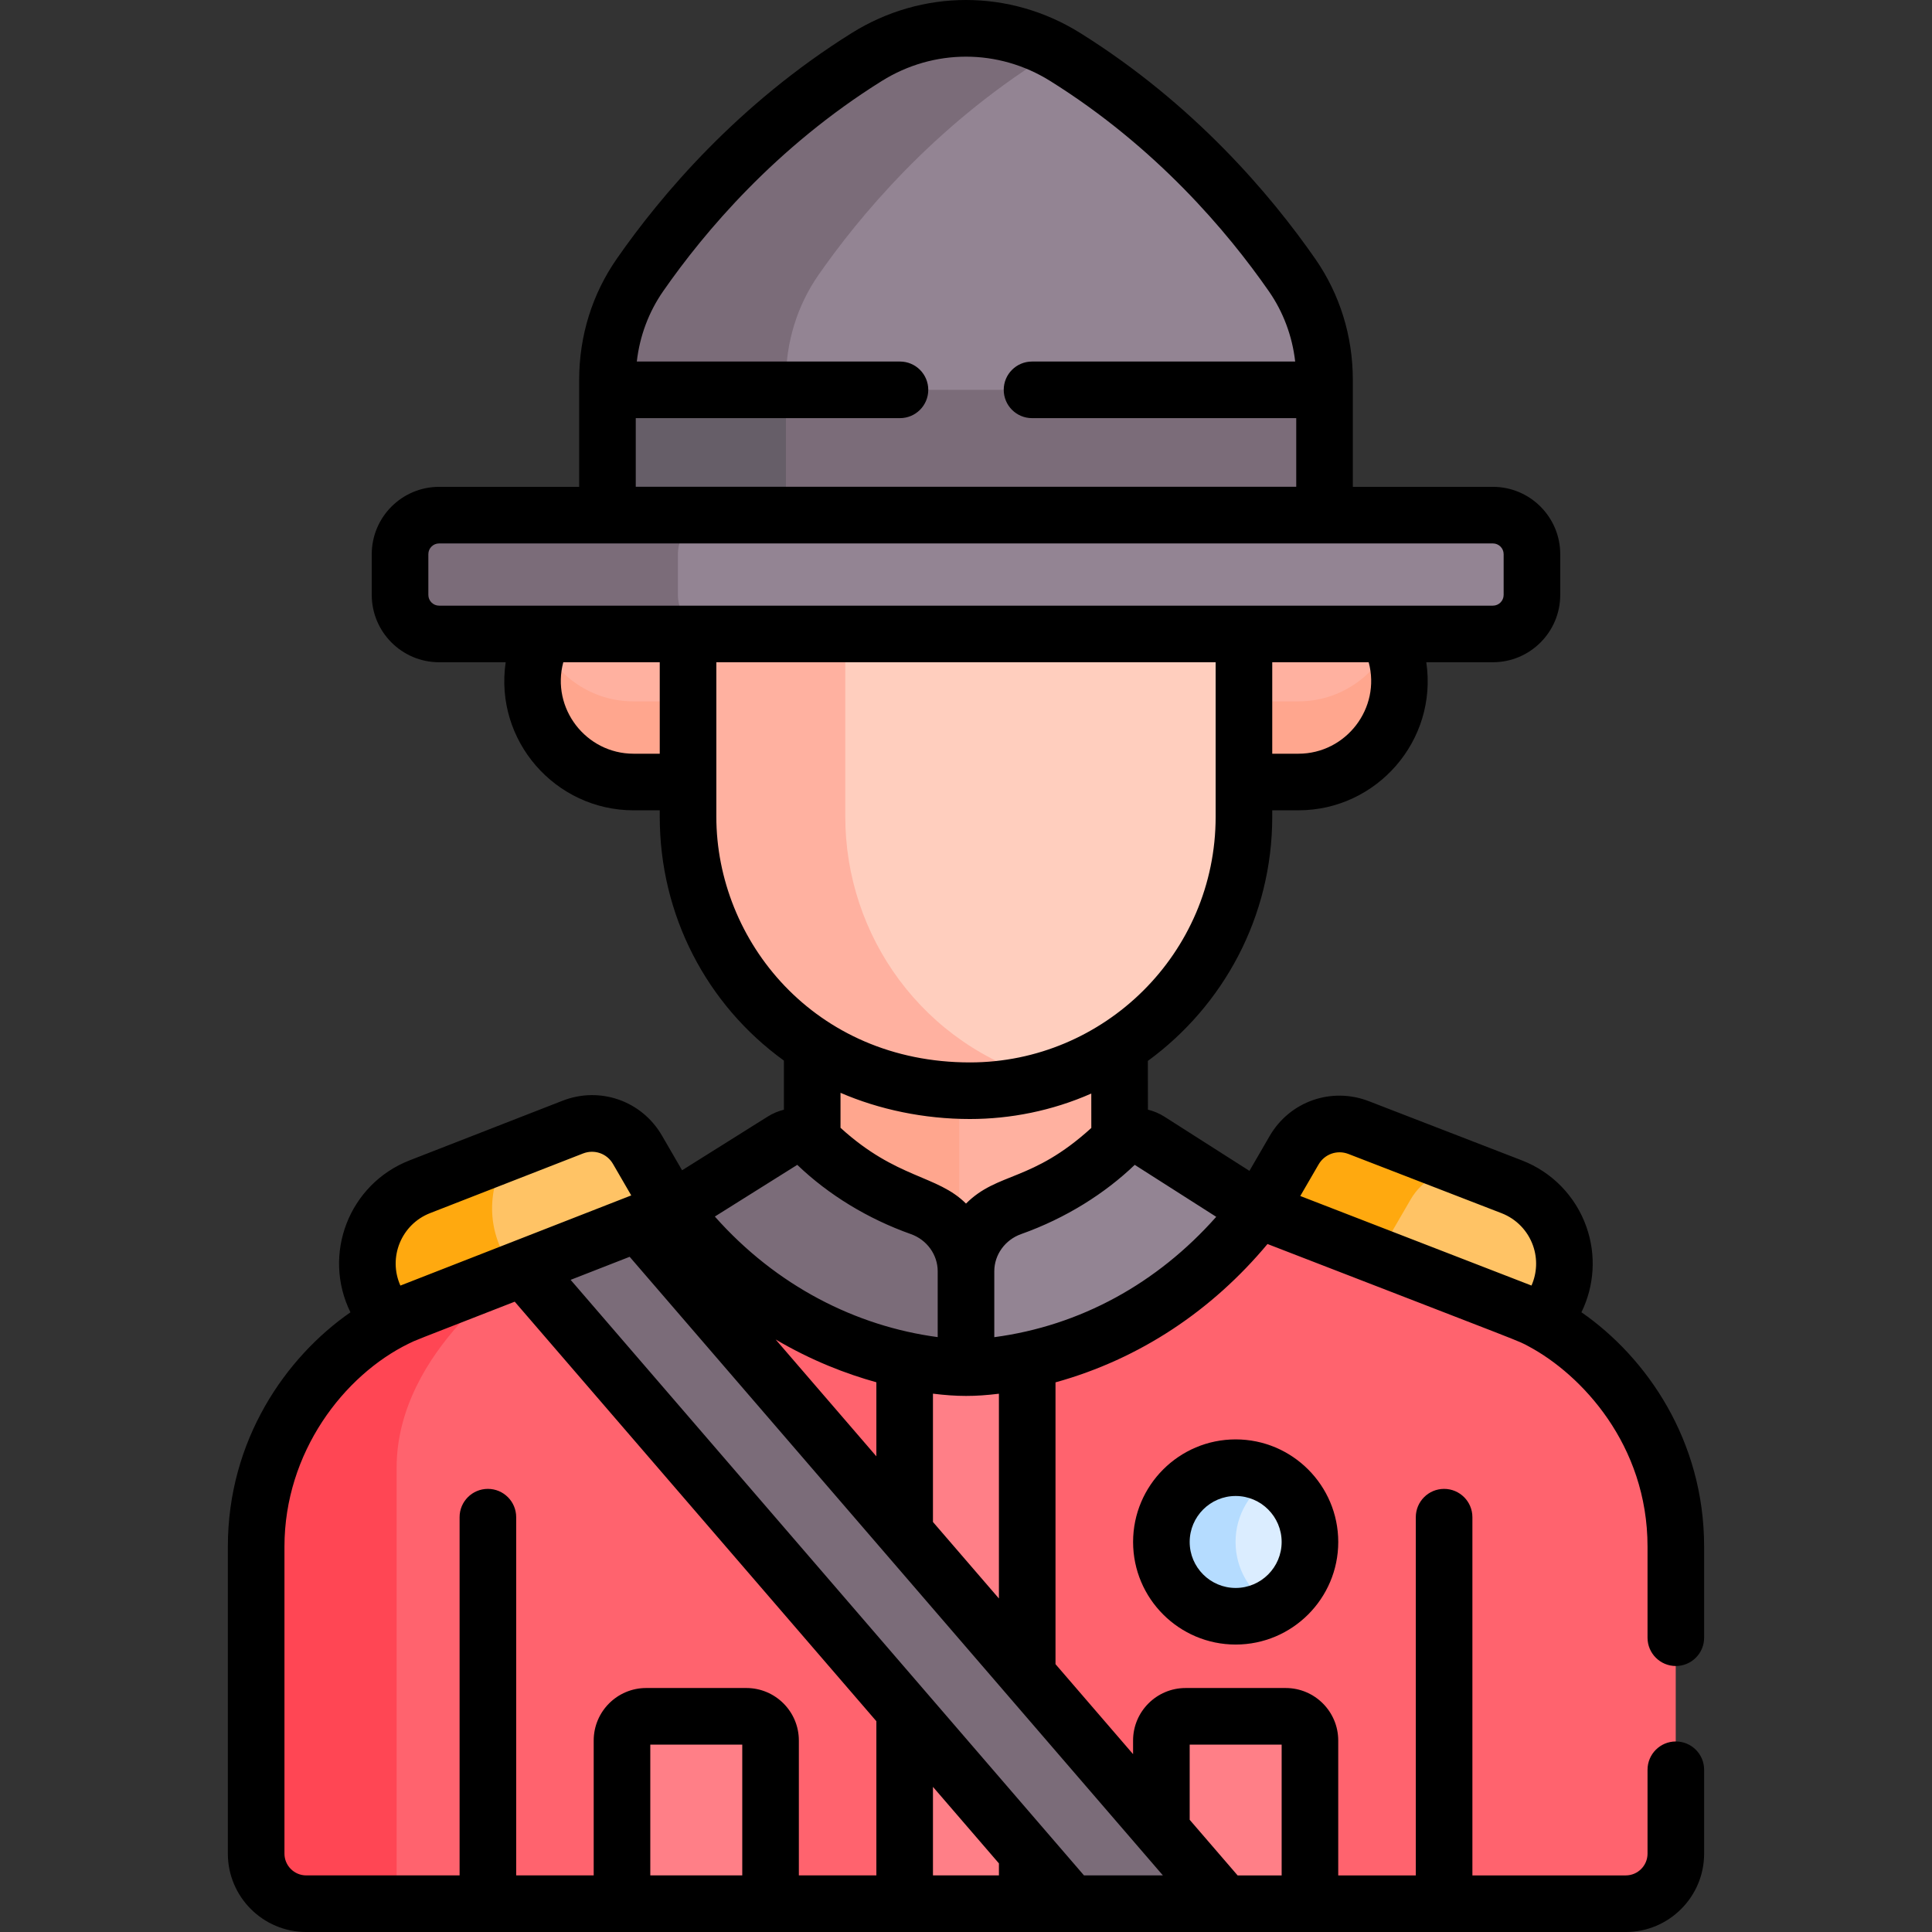 <svg id="Capa_1" enable-background="new 0 0 512.062 512.062" height="512" viewBox="0 0 512.062 512.062" width="512" xmlns="http://www.w3.org/2000/svg"><rect x="0" y="0" width="512.062" height="512.062" fill="#333333" stroke="none"/><g><g><path d="m400.662 314.557c-4.051-1.571-8.965-3.472-14.93-5.777l-8.111 1.747-5.5 6.375-9.958 19.915 40.208 16.21 6.658-2.608 2.63-4.534c6.731-11.606 1.511-26.477-10.997-31.328z" fill="#ffc365"/><path d="m168.927 304.726c-3.452-5.952-10.735-8.495-17.145-5.994-7.184 2.803-13.475 5.255-18.999 7.408l-5.827 13.302 9.881 21.119 39.036-14.286 2.285-5.636z" fill="#ffc365"/><path d="m363.048 336.582s5.846-10.079 10.846-18.701c3.032-5.228 8.59-8.207 14.347-8.132-7.446-2.879-16.666-6.441-28.173-10.894-6.398-2.476-13.653.067-17.095 6.001-4.268 7.359-9.258 15.963-9.258 15.963l5.407 6.707 24.631 9.93z" fill="#ffa90f"/><path d="m137.054 338.585-3.139-5.413c-5.321-9.174-4.314-20.076 1.363-28.004-10.311 4.019-18.103 7.053-24.047 9.377-12.471 4.876-17.654 19.72-10.936 31.303l2.658 4.582h6.918l32.367-11.845z" fill="#ffa90f"/><path d="m354.455 187.026 11.5-7.417 3.395-7.984c-.44-1.244-.959-2.45-1.568-3.603l-3.161-3.497h-38.25v22.5h28.084z" fill="#ffb1a0"/><path d="m296.788 302.342c-.035-.289-.068-.579-.069-.875l-.02-24.202-1.955-2.821h-42.123v66.083h10.25l34.833-35.333z" fill="#ffb1a0"/><path d="m254.242 340.526v-66.083h-36.121l-2.879 2.712v24.266c0 .317-.025.612-.055.903l-1.691 1.639 37.375 36.562h3.371z" fill="#ffa68e"/><path d="m143.356 174.026 12.265 13h29.25v-22.5h-36.75l-3.908 3.497c-.31.585-.59 1.188-.857 1.798z" fill="#ffb1a0"/><path d="m344.092 185.897h-14.421l-3.3-4.992v21.371l3.3 4.992h14.421c14.796 0 26.79-11.995 26.79-26.79 0-3.792-.812-7.385-2.239-10.647-4.136 9.456-13.569 16.066-24.551 16.066z" fill="#ffa68e"/><path d="m167.912 185.897c-10.986 0-20.422-6.615-24.556-16.077-1.428 3.265-2.234 6.863-2.234 10.658 0 14.795 11.994 26.79 26.79 26.79h14.421l2.538-3.992v-21.371l-2.538 3.992z" fill="#ffa68e"/><path d="m342.406 72.874c-10.377-14.919-30.224-39.107-60.103-57.766-.865-.54-1.745-1.046-2.634-1.528h-11.214l-63.334 67.53v25.167h141.167l4.741-2.954v-2.629c0-9.933-2.952-19.667-8.623-27.82z" fill="#938493"/><path d="m208.309 100.693c0-9.932 2.952-19.666 8.623-27.819 10.377-14.919 30.225-39.107 60.104-57.766.865-.54 1.745-1.046 2.634-1.528-15.655-8.497-34.723-7.992-49.967 1.528-29.879 18.659-49.726 42.847-60.103 57.766-5.671 8.153-8.623 17.888-8.623 27.819v2.629l4.979 2.954h47.333l-4.979-2.954v-2.629z" fill="#7b6c79"/><path d="m324.556 161.776h-104.101v64.833l15.833 34.833 16.167 17.833 18.5 6.94h6.268c30.256-8.764 52.448-36.704 52.448-69.745v-48.448z" fill="#ffcebe"/><path d="m224.036 216.471v-48.448l8.227-6.247h-41.703l-8.227 6.247v48.448c0 37.953 29.738 72.617 74.719 72.617 6.999 0 13.761-1.015 20.17-2.872-32.686-9.029-53.186-38.244-53.186-69.745z" fill="#ffb1a0"/><path d="m205.122 103.322h145.908v37.454h-145.908z" fill="#7b6c79"/><path d="m160.976 103.322h47.333v37.454h-47.333z" fill="#665e68"/><path d="m404.317 348.162c-1.781-.69-41.286-15.989-70.831-27.431l-8.93 3.372-29.812 26.327-39.144 7.846-37.612-7.846-33.474-29.819h-6.283l-9.158 3.577-.827 3.588 149.532 172.333h24.677l4.708 4.453h83.708c7.329 0 13.271-5.942 13.271-13.271 0-10.758 0-69.227 0-81.36-.001-32.715-22.798-54.762-39.825-61.769z" fill="#ff636e"/><path d="m142.997 337.151-4.384-1.067-11.922 4.656-26.569 34.036v124.667l5 5.119h59.706l4.794-4.453h30.5l4.08 4.453h35.545l3.375-2.953h26.166l2.941 2.953h11.612l1.656-4.036z" fill="#ff636e"/><g fill="#ff7f87"><path d="m269.872 358.276h-27.125l-3 2.178v45.721l1 4.351 28.375 33.331h3.107v-83.378z"/><path d="m271.372 487.609-27.917-33.666-3.708-.534v51.153h32.482v-13.47z"/><path d="m340.75 454.896h-26.548c-3.542 0-6.413 2.871-6.413 6.413v23.802l1.02 4.166 11.5 13.75 4.247 1.536h22.607v-43.253c0-3.543-2.871-6.414-6.413-6.414z"/><path d="m197.789 454.896h-26.548c-3.542 0-6.413 2.871-6.413 6.413v43.253h39.374v-43.253c0-3.542-2.871-6.413-6.413-6.413z"/></g><path d="m395.655 136.535h-211.275l-5.759 5.616v21.5l4.788 4.372h212.246c5.715 0 10.347-4.633 10.347-10.348v-10.793c0-5.715-4.632-10.347-10.347-10.347z" fill="#938493"/><path d="m179.671 157.675v-10.793c0-5.715 4.633-10.347 10.347-10.347h-73.668c-5.715 0-10.348 4.633-10.348 10.347v10.793c0 5.715 4.633 10.348 10.348 10.348h73.668c-5.714 0-10.347-4.633-10.347-10.348z" fill="#7b6c79"/><path d="m256.003 336.939c0-7.649-4.897-14.361-12.106-16.92-13.585-4.821-22.734-12.177-27.499-16.77-2.436-2.347-6.148-2.75-9-.932l-29.166 18.293c32.517 42.752 77.772 41.868 77.772 41.868l1.743-2.025v-19.928z" fill="#7b6c79"/><path d="m304.609 302.318c-2.852-1.819-6.565-1.415-9 .932-4.766 4.592-13.914 11.949-27.499 16.77-7.209 2.558-12.106 9.271-12.106 16.92v25.54s44.967 1.004 77.483-41.748z" fill="#938493"/><path d="m169.074 324.188-30.461 11.897 145.227 168.477h40.716z" fill="#7b6c79"/><path d="m105.122 389.001c0-31.442 33.491-52.917 33.491-52.917l-30.924 12.078c-17.026 7.007-39.823 29.054-39.823 61.769v81.36c0 7.329 5.941 13.271 13.27 13.271h23.986c0-25.559 0-90.554 0-115.561z" fill="#ff4654"/><path d="m337.319 391.656h-5.864l-6.899 15.203s1.315 9.583 1.315 9.833 4.25 6.25 4.5 6.5c.169.169 3.924 1.826 6.335 2.88 6.219-3.309 10.456-9.849 10.456-17.385.001-7.281-3.964-13.625-9.843-17.031z" fill="#dbedff"/><path d="m327.476 408.688c0-7.283 3.965-13.626 9.844-17.032-2.898-1.679-6.253-2.655-9.844-2.655-10.873 0-19.687 8.814-19.687 19.687s8.814 19.687 19.687 19.687c3.59 0 6.946-.976 9.844-2.655-5.879-3.405-9.844-9.749-9.844-17.032z" fill="#b5dcff"/></g><g><path d="m300.317 408.688c0 14.991 12.196 27.187 27.187 27.187s27.188-12.196 27.188-27.187-12.196-27.187-27.188-27.187c-14.991 0-27.187 12.196-27.187 27.187zm39.374 0c0 6.72-5.467 12.187-12.188 12.187-6.72 0-12.187-5.467-12.187-12.187s5.467-12.187 12.187-12.187c6.721 0 12.188 5.468 12.188 12.187z"/><path d="m419.15 347.801c3.439-7.033 3.943-15.153 1.33-22.597-2.845-8.104-9.069-14.533-17.077-17.639-5.325-2.066-7.546-2.922-40.599-15.704-9.907-3.834-20.963.048-26.291 9.232l-5.358 9.238-22.486-14.338c-1.392-.888-2.885-1.511-4.418-1.889l-.018-12.918c19.963-14.585 32.966-38.155 32.966-64.716v-1.703h6.921c20.787 0 36.982-18.508 33.908-39.246h17.654c9.841 0 17.848-8.006 17.848-17.848v-10.793c0-9.841-8.006-17.847-17.848-17.847h-37.125c0-11.867 0-18.095 0-28.342 0-11.627-3.446-22.728-9.966-32.102-11.751-16.892-32.096-40.989-62.287-59.843-18.674-11.661-41.874-11.661-60.546 0-30.193 18.855-50.538 42.952-62.288 59.845-6.52 9.374-9.966 20.474-9.966 32.102v28.342h-37.126c-9.841 0-17.847 8.006-17.847 17.847v10.793c0 9.841 8.006 17.848 17.847 17.848h17.652c-3.067 20.797 13.17 39.246 33.91 39.246h6.921v1.703c0 25.992 12.36 49.779 32.909 64.628v13.019c-1.508.376-2.978.988-4.35 1.859l-22.636 14.198-5.342-9.211c-5.344-9.215-16.429-13.094-26.359-9.218-18.697 7.295-32.644 12.721-40.555 15.814-15.985 6.25-23.218 24.841-15.642 40.258-17.228 11.958-32.493 33.932-32.493 62.113v81.36c0 11.453 9.317 20.771 20.77 20.771h349.735c11.453 0 20.771-9.318 20.771-20.771v-22.229c0-4.142-3.358-7.5-7.5-7.5s-7.5 3.358-7.5 7.5v22.229c0 3.182-2.589 5.771-5.771 5.771h-40.647v-94.945c0-4.142-3.358-7.5-7.5-7.5s-7.5 3.358-7.5 7.5v94.945h-20.56v-35.753c0-7.672-6.242-13.913-13.914-13.913h-26.547c-7.672 0-13.914 6.241-13.914 13.913v3.614l-20.56-23.852v-74.687c22.464-6.233 41.564-19.148 56.188-36.669 71.111 27.539 66.107 25.466 69.289 27.168 13.827 7.417 31.436 25.958 31.436 53.048v24.131c0 4.142 3.358 7.5 7.5 7.5s7.5-3.358 7.5-7.5v-24.131c0-28.196-15.281-50.177-32.519-62.131zm-185.447-326.332c13.772-8.601 30.883-8.601 44.656 0 28.033 17.507 46.969 39.946 57.918 55.688 3.849 5.533 6.229 11.91 7.002 18.666h-69.748c-4.142 0-7.5 3.358-7.5 7.5s3.358 7.5 7.5 7.5h70.026v18.191h-175.053v-18.191h70.027c4.142 0 7.5-3.358 7.5-7.5s-3.358-7.5-7.5-7.5h-69.749c.773-6.755 3.153-13.132 7.002-18.666 10.948-15.742 29.884-38.181 57.919-55.688zm115.785 287.15c1.6-2.757 4.925-3.922 7.9-2.77 33.405 12.918 34.967 13.519 40.589 15.699 3.915 1.518 6.958 4.661 8.348 8.622 1.216 3.466 1.055 7.233-.416 10.553-29.98-11.61-18.497-7.163-61.279-23.732zm-27.136 13.89c-15.674 17.687-36.068 28.879-58.822 31.901v-17.471c0-4.382 2.859-8.341 7.114-9.852 11.852-4.207 22.234-10.79 30.107-18.352zm21.768-122.741h-6.921v-24.246h25.559c3.283 12.169-5.978 24.246-18.638 24.246zm-230.59-42.093v-10.793c0-1.57 1.277-2.847 2.847-2.847h279.305c1.57 0 2.848 1.277 2.848 2.847v10.793c0 1.57-1.277 2.848-2.848 2.848-11.958 0-265.455 0-279.305 0-1.569 0-2.847-1.278-2.847-2.848zm54.41 42.093c-12.661 0-21.911-12.07-18.643-24.246h25.564v24.246zm21.921 16.703c0-15.355 0-34.059 0-40.948h132.337v40.948c0 36.204-29.56 65.117-65.118 65.117-41.246 0-67.219-32.282-67.219-65.117zm67.22 80.117c10.67 0 21.76-2.165 32.156-6.753l.008 9.121c-15.842 14.414-24.742 11.597-33.214 20.044-7.672-7.648-18.343-6.491-33.261-20.086v-9.274c10.215 4.424 22.136 6.948 34.311 6.948zm-45.772 12.147c8.276 7.945 18.718 14.31 30.108 18.353 4.255 1.51 7.114 5.469 7.114 9.851v17.455c-21.68-2.897-42.736-13.549-59.066-31.957zm-97.319 12.795c8.515-3.329 22.244-8.669 40.545-15.811 2.989-1.166 6.324-.001 7.931 2.77l4.841 8.348-.935.365c-6.472 2.528-52.731 20.594-60.253 23.532-3.331-7.46.239-16.22 7.871-19.204zm-38.597 169.761v-81.36c0-25.012 15.758-45.427 32.937-53.817 2.217-1.082-.159-.078 28.095-11.113l95.85 111.194v40.866h-20.545v-35.753c0-7.672-6.241-13.913-13.913-13.913h-26.547c-7.672 0-13.914 6.241-13.914 13.913v35.753h-20.545v-94.945c0-4.142-3.358-7.5-7.5-7.5s-7.5 3.358-7.5 7.5v94.945h-40.648c-3.181.001-5.77-2.588-5.77-5.77zm96.963 5.771v-34.667h24.374v34.667zm74.919 0v-23.465c9.053 10.502 2.803 3.252 17.482 20.281v3.184zm-1.82-48.55-94.215-109.297 15.646-6.11c6.884 7.987 134.521 156.056 141.331 163.957h-20.912c-.003-.004-41.85-48.55-41.85-48.55zm69.862 13.884h24.375v34.667h-11.67c-4.806-5.576-8.033-9.319-12.705-14.738zm-109.741-107.381c9.552 5.635 18.786 9.152 26.698 11.345v19.628zm59.18 68.654-17.482-20.28v-34.008c6.438.797 11.117.796 17.482.016z"/></g></g></svg>